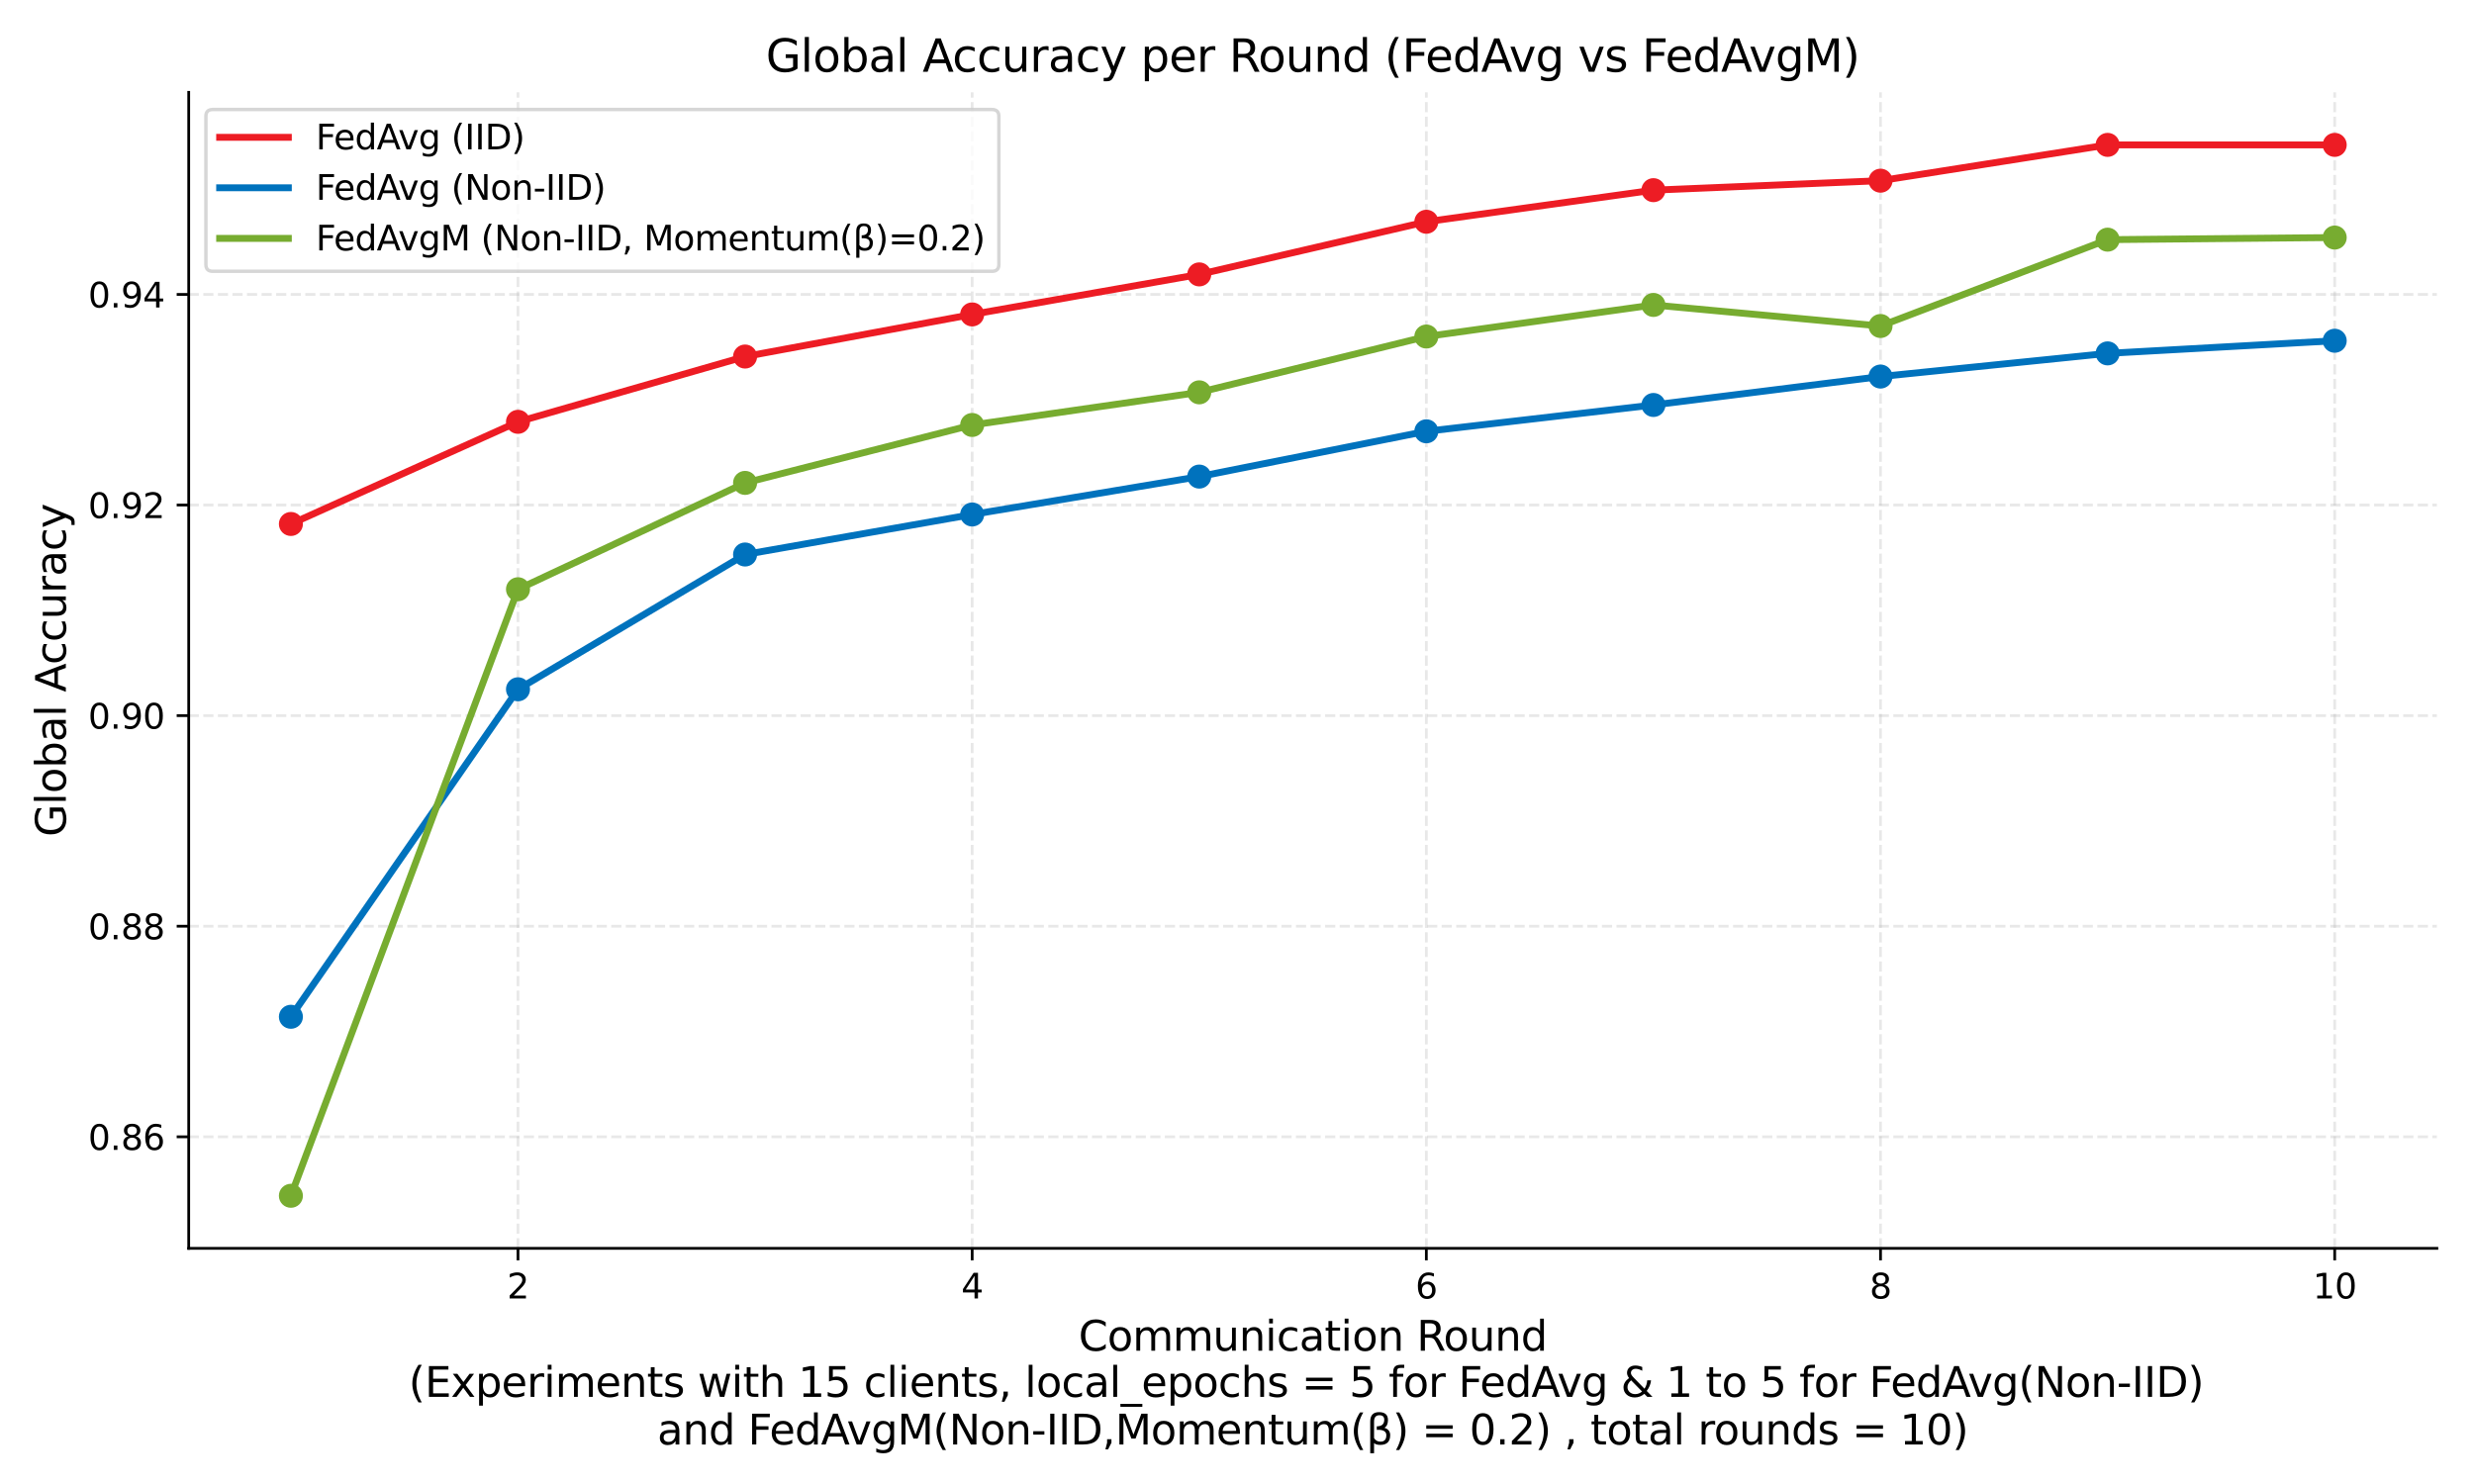 <?xml version="1.0" encoding="utf-8" standalone="no"?>
<!DOCTYPE svg PUBLIC "-//W3C//DTD SVG 1.1//EN"
  "http://www.w3.org/Graphics/SVG/1.1/DTD/svg11.dtd">
<svg xmlns:xlink="http://www.w3.org/1999/xlink" width="720pt" height="432pt" viewBox="0 0 720 432" xmlns="http://www.w3.org/2000/svg" version="1.1">
 <defs>
  <style type="text/css">*{stroke-linejoin: round; stroke-linecap: butt}</style>
 </defs>
 <g id="figure_1">
  <g id="patch_1">
   <path d="M 0 432 
L 720 432 
L 720 0 
L 0 0 
z
" style="fill: #ffffff"/>
  </g>
  <g id="axes_1">
   <g id="patch_2">
    <path d="M 54.92 363.398 
L 709.2 363.398 
L 709.2 26.88 
L 54.92 26.88 
z
" style="fill: #ffffff"/>
   </g>
   <g id="matplotlib.axis_1">
    <g id="xtick_1">
     <g id="line2d_1">
      <path d="M 150.749 363.398 
L 150.749 26.88 
" clip-path="url(#pd533178dde)" style="fill: none; stroke-dasharray: 2.96,1.28; stroke-dashoffset: 0; stroke: #b0b0b0; stroke-opacity: 0.3; stroke-width: 0.8"/>
     </g>
     <g id="line2d_2">
      <defs>
       <path id="mb03e72cf2f" d="M 0 0 
L 0 3.5 
" style="stroke: #000000; stroke-width: 0.8"/>
      </defs>
      <g>
       <use xlink:href="#mb03e72cf2f" x="150.749" y="363.398" style="stroke: #000000; stroke-width: 0.8"/>
      </g>
     </g>
     <g id="text_1">
      <!-- 2 -->
      <g transform="translate(147.568 377.996) scale(0.1 -0.1)">
       <defs>
        <path id="DejaVuSans-32" d="M 1228 531 
L 3431 531 
L 3431 0 
L 469 0 
L 469 531 
Q 828 903 1448 1529 
Q 2069 2156 2228 2338 
Q 2531 2678 2651 2914 
Q 2772 3150 2772 3378 
Q 2772 3750 2511 3984 
Q 2250 4219 1831 4219 
Q 1534 4219 1204 4116 
Q 875 4013 500 3803 
L 500 4441 
Q 881 4594 1212 4672 
Q 1544 4750 1819 4750 
Q 2544 4750 2975 4387 
Q 3406 4025 3406 3419 
Q 3406 3131 3298 2873 
Q 3191 2616 2906 2266 
Q 2828 2175 2409 1742 
Q 1991 1309 1228 531 
z
" transform="scale(0.016)"/>
       </defs>
       <use xlink:href="#DejaVuSans-32"/>
      </g>
     </g>
    </g>
    <g id="xtick_2">
     <g id="line2d_3">
      <path d="M 282.927 363.398 
L 282.927 26.88 
" clip-path="url(#pd533178dde)" style="fill: none; stroke-dasharray: 2.96,1.28; stroke-dashoffset: 0; stroke: #b0b0b0; stroke-opacity: 0.3; stroke-width: 0.8"/>
     </g>
     <g id="line2d_4">
      <g>
       <use xlink:href="#mb03e72cf2f" x="282.927" y="363.398" style="stroke: #000000; stroke-width: 0.8"/>
      </g>
     </g>
     <g id="text_2">
      <!-- 4 -->
      <g transform="translate(279.745 377.996) scale(0.1 -0.1)">
       <defs>
        <path id="DejaVuSans-34" d="M 2419 4116 
L 825 1625 
L 2419 1625 
L 2419 4116 
z
M 2253 4666 
L 3047 4666 
L 3047 1625 
L 3713 1625 
L 3713 1100 
L 3047 1100 
L 3047 0 
L 2419 0 
L 2419 1100 
L 313 1100 
L 313 1709 
L 2253 4666 
z
" transform="scale(0.016)"/>
       </defs>
       <use xlink:href="#DejaVuSans-34"/>
      </g>
     </g>
    </g>
    <g id="xtick_3">
     <g id="line2d_5">
      <path d="M 415.104 363.398 
L 415.104 26.88 
" clip-path="url(#pd533178dde)" style="fill: none; stroke-dasharray: 2.96,1.28; stroke-dashoffset: 0; stroke: #b0b0b0; stroke-opacity: 0.3; stroke-width: 0.8"/>
     </g>
     <g id="line2d_6">
      <g>
       <use xlink:href="#mb03e72cf2f" x="415.104" y="363.398" style="stroke: #000000; stroke-width: 0.8"/>
      </g>
     </g>
     <g id="text_3">
      <!-- 6 -->
      <g transform="translate(411.923 377.996) scale(0.1 -0.1)">
       <defs>
        <path id="DejaVuSans-36" d="M 2113 2584 
Q 1688 2584 1439 2293 
Q 1191 2003 1191 1497 
Q 1191 994 1439 701 
Q 1688 409 2113 409 
Q 2538 409 2786 701 
Q 3034 994 3034 1497 
Q 3034 2003 2786 2293 
Q 2538 2584 2113 2584 
z
M 3366 4563 
L 3366 3988 
Q 3128 4100 2886 4159 
Q 2644 4219 2406 4219 
Q 1781 4219 1451 3797 
Q 1122 3375 1075 2522 
Q 1259 2794 1537 2939 
Q 1816 3084 2150 3084 
Q 2853 3084 3261 2657 
Q 3669 2231 3669 1497 
Q 3669 778 3244 343 
Q 2819 -91 2113 -91 
Q 1303 -91 875 529 
Q 447 1150 447 2328 
Q 447 3434 972 4092 
Q 1497 4750 2381 4750 
Q 2619 4750 2861 4703 
Q 3103 4656 3366 4563 
z
" transform="scale(0.016)"/>
       </defs>
       <use xlink:href="#DejaVuSans-36"/>
      </g>
     </g>
    </g>
    <g id="xtick_4">
     <g id="line2d_7">
      <path d="M 547.282 363.398 
L 547.282 26.88 
" clip-path="url(#pd533178dde)" style="fill: none; stroke-dasharray: 2.96,1.28; stroke-dashoffset: 0; stroke: #b0b0b0; stroke-opacity: 0.3; stroke-width: 0.8"/>
     </g>
     <g id="line2d_8">
      <g>
       <use xlink:href="#mb03e72cf2f" x="547.282" y="363.398" style="stroke: #000000; stroke-width: 0.8"/>
      </g>
     </g>
     <g id="text_4">
      <!-- 8 -->
      <g transform="translate(544.101 377.996) scale(0.1 -0.1)">
       <defs>
        <path id="DejaVuSans-38" d="M 2034 2216 
Q 1584 2216 1326 1975 
Q 1069 1734 1069 1313 
Q 1069 891 1326 650 
Q 1584 409 2034 409 
Q 2484 409 2743 651 
Q 3003 894 3003 1313 
Q 3003 1734 2745 1975 
Q 2488 2216 2034 2216 
z
M 1403 2484 
Q 997 2584 770 2862 
Q 544 3141 544 3541 
Q 544 4100 942 4425 
Q 1341 4750 2034 4750 
Q 2731 4750 3128 4425 
Q 3525 4100 3525 3541 
Q 3525 3141 3298 2862 
Q 3072 2584 2669 2484 
Q 3125 2378 3379 2068 
Q 3634 1759 3634 1313 
Q 3634 634 3220 271 
Q 2806 -91 2034 -91 
Q 1263 -91 848 271 
Q 434 634 434 1313 
Q 434 1759 690 2068 
Q 947 2378 1403 2484 
z
M 1172 3481 
Q 1172 3119 1398 2916 
Q 1625 2713 2034 2713 
Q 2441 2713 2670 2916 
Q 2900 3119 2900 3481 
Q 2900 3844 2670 4047 
Q 2441 4250 2034 4250 
Q 1625 4250 1398 4047 
Q 1172 3844 1172 3481 
z
" transform="scale(0.016)"/>
       </defs>
       <use xlink:href="#DejaVuSans-38"/>
      </g>
     </g>
    </g>
    <g id="xtick_5">
     <g id="line2d_9">
      <path d="M 679.46 363.398 
L 679.46 26.88 
" clip-path="url(#pd533178dde)" style="fill: none; stroke-dasharray: 2.96,1.28; stroke-dashoffset: 0; stroke: #b0b0b0; stroke-opacity: 0.3; stroke-width: 0.8"/>
     </g>
     <g id="line2d_10">
      <g>
       <use xlink:href="#mb03e72cf2f" x="679.46" y="363.398" style="stroke: #000000; stroke-width: 0.8"/>
      </g>
     </g>
     <g id="text_5">
      <!-- 10 -->
      <g transform="translate(673.097 377.996) scale(0.1 -0.1)">
       <defs>
        <path id="DejaVuSans-31" d="M 794 531 
L 1825 531 
L 1825 4091 
L 703 3866 
L 703 4441 
L 1819 4666 
L 2450 4666 
L 2450 531 
L 3481 531 
L 3481 0 
L 794 0 
L 794 531 
z
" transform="scale(0.016)"/>
        <path id="DejaVuSans-30" d="M 2034 4250 
Q 1547 4250 1301 3770 
Q 1056 3291 1056 2328 
Q 1056 1369 1301 889 
Q 1547 409 2034 409 
Q 2525 409 2770 889 
Q 3016 1369 3016 2328 
Q 3016 3291 2770 3770 
Q 2525 4250 2034 4250 
z
M 2034 4750 
Q 2819 4750 3233 4129 
Q 3647 3509 3647 2328 
Q 3647 1150 3233 529 
Q 2819 -91 2034 -91 
Q 1250 -91 836 529 
Q 422 1150 422 2328 
Q 422 3509 836 4129 
Q 1250 4750 2034 4750 
z
" transform="scale(0.016)"/>
       </defs>
       <use xlink:href="#DejaVuSans-31"/>
       <use xlink:href="#DejaVuSans-30" x="63.623"/>
      </g>
     </g>
    </g>
    <g id="text_6">
     <!-- Communication Round -->
     <g transform="translate(313.878 393.194) scale(0.12 -0.12)">
      <defs>
       <path id="DejaVuSans-43" d="M 4122 4306 
L 4122 3641 
Q 3803 3938 3442 4084 
Q 3081 4231 2675 4231 
Q 1875 4231 1450 3742 
Q 1025 3253 1025 2328 
Q 1025 1406 1450 917 
Q 1875 428 2675 428 
Q 3081 428 3442 575 
Q 3803 722 4122 1019 
L 4122 359 
Q 3791 134 3420 21 
Q 3050 -91 2638 -91 
Q 1578 -91 968 557 
Q 359 1206 359 2328 
Q 359 3453 968 4101 
Q 1578 4750 2638 4750 
Q 3056 4750 3426 4639 
Q 3797 4528 4122 4306 
z
" transform="scale(0.016)"/>
       <path id="DejaVuSans-6f" d="M 1959 3097 
Q 1497 3097 1228 2736 
Q 959 2375 959 1747 
Q 959 1119 1226 758 
Q 1494 397 1959 397 
Q 2419 397 2687 759 
Q 2956 1122 2956 1747 
Q 2956 2369 2687 2733 
Q 2419 3097 1959 3097 
z
M 1959 3584 
Q 2709 3584 3137 3096 
Q 3566 2609 3566 1747 
Q 3566 888 3137 398 
Q 2709 -91 1959 -91 
Q 1206 -91 779 398 
Q 353 888 353 1747 
Q 353 2609 779 3096 
Q 1206 3584 1959 3584 
z
" transform="scale(0.016)"/>
       <path id="DejaVuSans-6d" d="M 3328 2828 
Q 3544 3216 3844 3400 
Q 4144 3584 4550 3584 
Q 5097 3584 5394 3201 
Q 5691 2819 5691 2113 
L 5691 0 
L 5113 0 
L 5113 2094 
Q 5113 2597 4934 2840 
Q 4756 3084 4391 3084 
Q 3944 3084 3684 2787 
Q 3425 2491 3425 1978 
L 3425 0 
L 2847 0 
L 2847 2094 
Q 2847 2600 2669 2842 
Q 2491 3084 2119 3084 
Q 1678 3084 1418 2786 
Q 1159 2488 1159 1978 
L 1159 0 
L 581 0 
L 581 3500 
L 1159 3500 
L 1159 2956 
Q 1356 3278 1631 3431 
Q 1906 3584 2284 3584 
Q 2666 3584 2933 3390 
Q 3200 3197 3328 2828 
z
" transform="scale(0.016)"/>
       <path id="DejaVuSans-75" d="M 544 1381 
L 544 3500 
L 1119 3500 
L 1119 1403 
Q 1119 906 1312 657 
Q 1506 409 1894 409 
Q 2359 409 2629 706 
Q 2900 1003 2900 1516 
L 2900 3500 
L 3475 3500 
L 3475 0 
L 2900 0 
L 2900 538 
Q 2691 219 2414 64 
Q 2138 -91 1772 -91 
Q 1169 -91 856 284 
Q 544 659 544 1381 
z
M 1991 3584 
L 1991 3584 
z
" transform="scale(0.016)"/>
       <path id="DejaVuSans-6e" d="M 3513 2113 
L 3513 0 
L 2938 0 
L 2938 2094 
Q 2938 2591 2744 2837 
Q 2550 3084 2163 3084 
Q 1697 3084 1428 2787 
Q 1159 2491 1159 1978 
L 1159 0 
L 581 0 
L 581 3500 
L 1159 3500 
L 1159 2956 
Q 1366 3272 1645 3428 
Q 1925 3584 2291 3584 
Q 2894 3584 3203 3211 
Q 3513 2838 3513 2113 
z
" transform="scale(0.016)"/>
       <path id="DejaVuSans-69" d="M 603 3500 
L 1178 3500 
L 1178 0 
L 603 0 
L 603 3500 
z
M 603 4863 
L 1178 4863 
L 1178 4134 
L 603 4134 
L 603 4863 
z
" transform="scale(0.016)"/>
       <path id="DejaVuSans-63" d="M 3122 3366 
L 3122 2828 
Q 2878 2963 2633 3030 
Q 2388 3097 2138 3097 
Q 1578 3097 1268 2742 
Q 959 2388 959 1747 
Q 959 1106 1268 751 
Q 1578 397 2138 397 
Q 2388 397 2633 464 
Q 2878 531 3122 666 
L 3122 134 
Q 2881 22 2623 -34 
Q 2366 -91 2075 -91 
Q 1284 -91 818 406 
Q 353 903 353 1747 
Q 353 2603 823 3093 
Q 1294 3584 2113 3584 
Q 2378 3584 2631 3529 
Q 2884 3475 3122 3366 
z
" transform="scale(0.016)"/>
       <path id="DejaVuSans-61" d="M 2194 1759 
Q 1497 1759 1228 1600 
Q 959 1441 959 1056 
Q 959 750 1161 570 
Q 1363 391 1709 391 
Q 2188 391 2477 730 
Q 2766 1069 2766 1631 
L 2766 1759 
L 2194 1759 
z
M 3341 1997 
L 3341 0 
L 2766 0 
L 2766 531 
Q 2569 213 2275 61 
Q 1981 -91 1556 -91 
Q 1019 -91 701 211 
Q 384 513 384 1019 
Q 384 1609 779 1909 
Q 1175 2209 1959 2209 
L 2766 2209 
L 2766 2266 
Q 2766 2663 2505 2880 
Q 2244 3097 1772 3097 
Q 1472 3097 1187 3025 
Q 903 2953 641 2809 
L 641 3341 
Q 956 3463 1253 3523 
Q 1550 3584 1831 3584 
Q 2591 3584 2966 3190 
Q 3341 2797 3341 1997 
z
" transform="scale(0.016)"/>
       <path id="DejaVuSans-74" d="M 1172 4494 
L 1172 3500 
L 2356 3500 
L 2356 3053 
L 1172 3053 
L 1172 1153 
Q 1172 725 1289 603 
Q 1406 481 1766 481 
L 2356 481 
L 2356 0 
L 1766 0 
Q 1100 0 847 248 
Q 594 497 594 1153 
L 594 3053 
L 172 3053 
L 172 3500 
L 594 3500 
L 594 4494 
L 1172 4494 
z
" transform="scale(0.016)"/>
       <path id="DejaVuSans-20" transform="scale(0.016)"/>
       <path id="DejaVuSans-52" d="M 2841 2188 
Q 3044 2119 3236 1894 
Q 3428 1669 3622 1275 
L 4263 0 
L 3584 0 
L 2988 1197 
Q 2756 1666 2539 1819 
Q 2322 1972 1947 1972 
L 1259 1972 
L 1259 0 
L 628 0 
L 628 4666 
L 2053 4666 
Q 2853 4666 3247 4331 
Q 3641 3997 3641 3322 
Q 3641 2881 3436 2590 
Q 3231 2300 2841 2188 
z
M 1259 4147 
L 1259 2491 
L 2053 2491 
Q 2509 2491 2742 2702 
Q 2975 2913 2975 3322 
Q 2975 3731 2742 3939 
Q 2509 4147 2053 4147 
L 1259 4147 
z
" transform="scale(0.016)"/>
       <path id="DejaVuSans-64" d="M 2906 2969 
L 2906 4863 
L 3481 4863 
L 3481 0 
L 2906 0 
L 2906 525 
Q 2725 213 2448 61 
Q 2172 -91 1784 -91 
Q 1150 -91 751 415 
Q 353 922 353 1747 
Q 353 2572 751 3078 
Q 1150 3584 1784 3584 
Q 2172 3584 2448 3432 
Q 2725 3281 2906 2969 
z
M 947 1747 
Q 947 1113 1208 752 
Q 1469 391 1925 391 
Q 2381 391 2643 752 
Q 2906 1113 2906 1747 
Q 2906 2381 2643 2742 
Q 2381 3103 1925 3103 
Q 1469 3103 1208 2742 
Q 947 2381 947 1747 
z
" transform="scale(0.016)"/>
      </defs>
      <use xlink:href="#DejaVuSans-43"/>
      <use xlink:href="#DejaVuSans-6f" x="69.824"/>
      <use xlink:href="#DejaVuSans-6d" x="131.006"/>
      <use xlink:href="#DejaVuSans-6d" x="228.418"/>
      <use xlink:href="#DejaVuSans-75" x="325.83"/>
      <use xlink:href="#DejaVuSans-6e" x="389.209"/>
      <use xlink:href="#DejaVuSans-69" x="452.588"/>
      <use xlink:href="#DejaVuSans-63" x="480.371"/>
      <use xlink:href="#DejaVuSans-61" x="535.352"/>
      <use xlink:href="#DejaVuSans-74" x="596.631"/>
      <use xlink:href="#DejaVuSans-69" x="635.84"/>
      <use xlink:href="#DejaVuSans-6f" x="663.623"/>
      <use xlink:href="#DejaVuSans-6e" x="724.805"/>
      <use xlink:href="#DejaVuSans-20" x="788.184"/>
      <use xlink:href="#DejaVuSans-52" x="819.971"/>
      <use xlink:href="#DejaVuSans-6f" x="884.953"/>
      <use xlink:href="#DejaVuSans-75" x="946.135"/>
      <use xlink:href="#DejaVuSans-6e" x="1009.514"/>
      <use xlink:href="#DejaVuSans-64" x="1072.893"/>
     </g>
     <!-- (Experiments with 15 clients, local_epochs = 5 for FedAvg &amp; 1 to 5 for FedAvg(Non-IID)  -->
     <g transform="translate(118.947 406.631) scale(0.12 -0.12)">
      <defs>
       <path id="DejaVuSans-28" d="M 1984 4856 
Q 1566 4138 1362 3434 
Q 1159 2731 1159 2009 
Q 1159 1288 1364 580 
Q 1569 -128 1984 -844 
L 1484 -844 
Q 1016 -109 783 600 
Q 550 1309 550 2009 
Q 550 2706 781 3412 
Q 1013 4119 1484 4856 
L 1984 4856 
z
" transform="scale(0.016)"/>
       <path id="DejaVuSans-45" d="M 628 4666 
L 3578 4666 
L 3578 4134 
L 1259 4134 
L 1259 2753 
L 3481 2753 
L 3481 2222 
L 1259 2222 
L 1259 531 
L 3634 531 
L 3634 0 
L 628 0 
L 628 4666 
z
" transform="scale(0.016)"/>
       <path id="DejaVuSans-78" d="M 3513 3500 
L 2247 1797 
L 3578 0 
L 2900 0 
L 1881 1375 
L 863 0 
L 184 0 
L 1544 1831 
L 300 3500 
L 978 3500 
L 1906 2253 
L 2834 3500 
L 3513 3500 
z
" transform="scale(0.016)"/>
       <path id="DejaVuSans-70" d="M 1159 525 
L 1159 -1331 
L 581 -1331 
L 581 3500 
L 1159 3500 
L 1159 2969 
Q 1341 3281 1617 3432 
Q 1894 3584 2278 3584 
Q 2916 3584 3314 3078 
Q 3713 2572 3713 1747 
Q 3713 922 3314 415 
Q 2916 -91 2278 -91 
Q 1894 -91 1617 61 
Q 1341 213 1159 525 
z
M 3116 1747 
Q 3116 2381 2855 2742 
Q 2594 3103 2138 3103 
Q 1681 3103 1420 2742 
Q 1159 2381 1159 1747 
Q 1159 1113 1420 752 
Q 1681 391 2138 391 
Q 2594 391 2855 752 
Q 3116 1113 3116 1747 
z
" transform="scale(0.016)"/>
       <path id="DejaVuSans-65" d="M 3597 1894 
L 3597 1613 
L 953 1613 
Q 991 1019 1311 708 
Q 1631 397 2203 397 
Q 2534 397 2845 478 
Q 3156 559 3463 722 
L 3463 178 
Q 3153 47 2828 -22 
Q 2503 -91 2169 -91 
Q 1331 -91 842 396 
Q 353 884 353 1716 
Q 353 2575 817 3079 
Q 1281 3584 2069 3584 
Q 2775 3584 3186 3129 
Q 3597 2675 3597 1894 
z
M 3022 2063 
Q 3016 2534 2758 2815 
Q 2500 3097 2075 3097 
Q 1594 3097 1305 2825 
Q 1016 2553 972 2059 
L 3022 2063 
z
" transform="scale(0.016)"/>
       <path id="DejaVuSans-72" d="M 2631 2963 
Q 2534 3019 2420 3045 
Q 2306 3072 2169 3072 
Q 1681 3072 1420 2755 
Q 1159 2438 1159 1844 
L 1159 0 
L 581 0 
L 581 3500 
L 1159 3500 
L 1159 2956 
Q 1341 3275 1631 3429 
Q 1922 3584 2338 3584 
Q 2397 3584 2469 3576 
Q 2541 3569 2628 3553 
L 2631 2963 
z
" transform="scale(0.016)"/>
       <path id="DejaVuSans-73" d="M 2834 3397 
L 2834 2853 
Q 2591 2978 2328 3040 
Q 2066 3103 1784 3103 
Q 1356 3103 1142 2972 
Q 928 2841 928 2578 
Q 928 2378 1081 2264 
Q 1234 2150 1697 2047 
L 1894 2003 
Q 2506 1872 2764 1633 
Q 3022 1394 3022 966 
Q 3022 478 2636 193 
Q 2250 -91 1575 -91 
Q 1294 -91 989 -36 
Q 684 19 347 128 
L 347 722 
Q 666 556 975 473 
Q 1284 391 1588 391 
Q 1994 391 2212 530 
Q 2431 669 2431 922 
Q 2431 1156 2273 1281 
Q 2116 1406 1581 1522 
L 1381 1569 
Q 847 1681 609 1914 
Q 372 2147 372 2553 
Q 372 3047 722 3315 
Q 1072 3584 1716 3584 
Q 2034 3584 2315 3537 
Q 2597 3491 2834 3397 
z
" transform="scale(0.016)"/>
       <path id="DejaVuSans-77" d="M 269 3500 
L 844 3500 
L 1563 769 
L 2278 3500 
L 2956 3500 
L 3675 769 
L 4391 3500 
L 4966 3500 
L 4050 0 
L 3372 0 
L 2619 2869 
L 1863 0 
L 1184 0 
L 269 3500 
z
" transform="scale(0.016)"/>
       <path id="DejaVuSans-68" d="M 3513 2113 
L 3513 0 
L 2938 0 
L 2938 2094 
Q 2938 2591 2744 2837 
Q 2550 3084 2163 3084 
Q 1697 3084 1428 2787 
Q 1159 2491 1159 1978 
L 1159 0 
L 581 0 
L 581 4863 
L 1159 4863 
L 1159 2956 
Q 1366 3272 1645 3428 
Q 1925 3584 2291 3584 
Q 2894 3584 3203 3211 
Q 3513 2838 3513 2113 
z
" transform="scale(0.016)"/>
       <path id="DejaVuSans-35" d="M 691 4666 
L 3169 4666 
L 3169 4134 
L 1269 4134 
L 1269 2991 
Q 1406 3038 1543 3061 
Q 1681 3084 1819 3084 
Q 2600 3084 3056 2656 
Q 3513 2228 3513 1497 
Q 3513 744 3044 326 
Q 2575 -91 1722 -91 
Q 1428 -91 1123 -41 
Q 819 9 494 109 
L 494 744 
Q 775 591 1075 516 
Q 1375 441 1709 441 
Q 2250 441 2565 725 
Q 2881 1009 2881 1497 
Q 2881 1984 2565 2268 
Q 2250 2553 1709 2553 
Q 1456 2553 1204 2497 
Q 953 2441 691 2322 
L 691 4666 
z
" transform="scale(0.016)"/>
       <path id="DejaVuSans-6c" d="M 603 4863 
L 1178 4863 
L 1178 0 
L 603 0 
L 603 4863 
z
" transform="scale(0.016)"/>
       <path id="DejaVuSans-2c" d="M 750 794 
L 1409 794 
L 1409 256 
L 897 -744 
L 494 -744 
L 750 256 
L 750 794 
z
" transform="scale(0.016)"/>
       <path id="DejaVuSans-5f" d="M 3263 -1063 
L 3263 -1509 
L -63 -1509 
L -63 -1063 
L 3263 -1063 
z
" transform="scale(0.016)"/>
       <path id="DejaVuSans-3d" d="M 678 2906 
L 4684 2906 
L 4684 2381 
L 678 2381 
L 678 2906 
z
M 678 1631 
L 4684 1631 
L 4684 1100 
L 678 1100 
L 678 1631 
z
" transform="scale(0.016)"/>
       <path id="DejaVuSans-66" d="M 2375 4863 
L 2375 4384 
L 1825 4384 
Q 1516 4384 1395 4259 
Q 1275 4134 1275 3809 
L 1275 3500 
L 2222 3500 
L 2222 3053 
L 1275 3053 
L 1275 0 
L 697 0 
L 697 3053 
L 147 3053 
L 147 3500 
L 697 3500 
L 697 3744 
Q 697 4328 969 4595 
Q 1241 4863 1831 4863 
L 2375 4863 
z
" transform="scale(0.016)"/>
       <path id="DejaVuSans-46" d="M 628 4666 
L 3309 4666 
L 3309 4134 
L 1259 4134 
L 1259 2759 
L 3109 2759 
L 3109 2228 
L 1259 2228 
L 1259 0 
L 628 0 
L 628 4666 
z
" transform="scale(0.016)"/>
       <path id="DejaVuSans-41" d="M 2188 4044 
L 1331 1722 
L 3047 1722 
L 2188 4044 
z
M 1831 4666 
L 2547 4666 
L 4325 0 
L 3669 0 
L 3244 1197 
L 1141 1197 
L 716 0 
L 50 0 
L 1831 4666 
z
" transform="scale(0.016)"/>
       <path id="DejaVuSans-76" d="M 191 3500 
L 800 3500 
L 1894 563 
L 2988 3500 
L 3597 3500 
L 2284 0 
L 1503 0 
L 191 3500 
z
" transform="scale(0.016)"/>
       <path id="DejaVuSans-67" d="M 2906 1791 
Q 2906 2416 2648 2759 
Q 2391 3103 1925 3103 
Q 1463 3103 1205 2759 
Q 947 2416 947 1791 
Q 947 1169 1205 825 
Q 1463 481 1925 481 
Q 2391 481 2648 825 
Q 2906 1169 2906 1791 
z
M 3481 434 
Q 3481 -459 3084 -895 
Q 2688 -1331 1869 -1331 
Q 1566 -1331 1297 -1286 
Q 1028 -1241 775 -1147 
L 775 -588 
Q 1028 -725 1275 -790 
Q 1522 -856 1778 -856 
Q 2344 -856 2625 -561 
Q 2906 -266 2906 331 
L 2906 616 
Q 2728 306 2450 153 
Q 2172 0 1784 0 
Q 1141 0 747 490 
Q 353 981 353 1791 
Q 353 2603 747 3093 
Q 1141 3584 1784 3584 
Q 2172 3584 2450 3431 
Q 2728 3278 2906 2969 
L 2906 3500 
L 3481 3500 
L 3481 434 
z
" transform="scale(0.016)"/>
       <path id="DejaVuSans-26" d="M 1556 2509 
Q 1272 2256 1139 2004 
Q 1006 1753 1006 1478 
Q 1006 1022 1337 719 
Q 1669 416 2169 416 
Q 2466 416 2725 514 
Q 2984 613 3213 813 
L 1556 2509 
z
M 1997 2859 
L 3584 1234 
Q 3769 1513 3872 1830 
Q 3975 2147 3994 2503 
L 4575 2503 
Q 4538 2091 4375 1687 
Q 4213 1284 3922 891 
L 4794 0 
L 4006 0 
L 3559 459 
Q 3234 181 2878 45 
Q 2522 -91 2113 -91 
Q 1359 -91 881 339 
Q 403 769 403 1441 
Q 403 1841 612 2192 
Q 822 2544 1241 2853 
Q 1091 3050 1012 3245 
Q 934 3441 934 3628 
Q 934 4134 1281 4442 
Q 1628 4750 2203 4750 
Q 2463 4750 2720 4694 
Q 2978 4638 3244 4525 
L 3244 3956 
Q 2972 4103 2725 4179 
Q 2478 4256 2266 4256 
Q 1938 4256 1733 4082 
Q 1528 3909 1528 3634 
Q 1528 3475 1620 3314 
Q 1713 3153 1997 2859 
z
" transform="scale(0.016)"/>
       <path id="DejaVuSans-4e" d="M 628 4666 
L 1478 4666 
L 3547 763 
L 3547 4666 
L 4159 4666 
L 4159 0 
L 3309 0 
L 1241 3903 
L 1241 0 
L 628 0 
L 628 4666 
z
" transform="scale(0.016)"/>
       <path id="DejaVuSans-2d" d="M 313 2009 
L 1997 2009 
L 1997 1497 
L 313 1497 
L 313 2009 
z
" transform="scale(0.016)"/>
       <path id="DejaVuSans-49" d="M 628 4666 
L 1259 4666 
L 1259 0 
L 628 0 
L 628 4666 
z
" transform="scale(0.016)"/>
       <path id="DejaVuSans-44" d="M 1259 4147 
L 1259 519 
L 2022 519 
Q 2988 519 3436 956 
Q 3884 1394 3884 2338 
Q 3884 3275 3436 3711 
Q 2988 4147 2022 4147 
L 1259 4147 
z
M 628 4666 
L 1925 4666 
Q 3281 4666 3915 4102 
Q 4550 3538 4550 2338 
Q 4550 1131 3912 565 
Q 3275 0 1925 0 
L 628 0 
L 628 4666 
z
" transform="scale(0.016)"/>
       <path id="DejaVuSans-29" d="M 513 4856 
L 1013 4856 
Q 1481 4119 1714 3412 
Q 1947 2706 1947 2009 
Q 1947 1309 1714 600 
Q 1481 -109 1013 -844 
L 513 -844 
Q 928 -128 1133 580 
Q 1338 1288 1338 2009 
Q 1338 2731 1133 3434 
Q 928 4138 513 4856 
z
" transform="scale(0.016)"/>
      </defs>
      <use xlink:href="#DejaVuSans-28"/>
      <use xlink:href="#DejaVuSans-45" x="39.014"/>
      <use xlink:href="#DejaVuSans-78" x="102.197"/>
      <use xlink:href="#DejaVuSans-70" x="161.377"/>
      <use xlink:href="#DejaVuSans-65" x="224.854"/>
      <use xlink:href="#DejaVuSans-72" x="286.377"/>
      <use xlink:href="#DejaVuSans-69" x="327.49"/>
      <use xlink:href="#DejaVuSans-6d" x="355.273"/>
      <use xlink:href="#DejaVuSans-65" x="452.686"/>
      <use xlink:href="#DejaVuSans-6e" x="514.209"/>
      <use xlink:href="#DejaVuSans-74" x="577.588"/>
      <use xlink:href="#DejaVuSans-73" x="616.797"/>
      <use xlink:href="#DejaVuSans-20" x="668.896"/>
      <use xlink:href="#DejaVuSans-77" x="700.684"/>
      <use xlink:href="#DejaVuSans-69" x="782.471"/>
      <use xlink:href="#DejaVuSans-74" x="810.254"/>
      <use xlink:href="#DejaVuSans-68" x="849.463"/>
      <use xlink:href="#DejaVuSans-20" x="912.842"/>
      <use xlink:href="#DejaVuSans-31" x="944.629"/>
      <use xlink:href="#DejaVuSans-35" x="1008.252"/>
      <use xlink:href="#DejaVuSans-20" x="1071.875"/>
      <use xlink:href="#DejaVuSans-63" x="1103.662"/>
      <use xlink:href="#DejaVuSans-6c" x="1158.643"/>
      <use xlink:href="#DejaVuSans-69" x="1186.426"/>
      <use xlink:href="#DejaVuSans-65" x="1214.209"/>
      <use xlink:href="#DejaVuSans-6e" x="1275.732"/>
      <use xlink:href="#DejaVuSans-74" x="1339.111"/>
      <use xlink:href="#DejaVuSans-73" x="1378.32"/>
      <use xlink:href="#DejaVuSans-2c" x="1430.42"/>
      <use xlink:href="#DejaVuSans-20" x="1462.207"/>
      <use xlink:href="#DejaVuSans-6c" x="1493.994"/>
      <use xlink:href="#DejaVuSans-6f" x="1521.777"/>
      <use xlink:href="#DejaVuSans-63" x="1582.959"/>
      <use xlink:href="#DejaVuSans-61" x="1637.939"/>
      <use xlink:href="#DejaVuSans-6c" x="1699.219"/>
      <use xlink:href="#DejaVuSans-5f" x="1727.002"/>
      <use xlink:href="#DejaVuSans-65" x="1777.002"/>
      <use xlink:href="#DejaVuSans-70" x="1838.525"/>
      <use xlink:href="#DejaVuSans-6f" x="1902.002"/>
      <use xlink:href="#DejaVuSans-63" x="1963.184"/>
      <use xlink:href="#DejaVuSans-68" x="2018.164"/>
      <use xlink:href="#DejaVuSans-73" x="2081.543"/>
      <use xlink:href="#DejaVuSans-20" x="2133.643"/>
      <use xlink:href="#DejaVuSans-3d" x="2165.43"/>
      <use xlink:href="#DejaVuSans-20" x="2249.219"/>
      <use xlink:href="#DejaVuSans-35" x="2281.006"/>
      <use xlink:href="#DejaVuSans-20" x="2344.629"/>
      <use xlink:href="#DejaVuSans-66" x="2376.416"/>
      <use xlink:href="#DejaVuSans-6f" x="2411.621"/>
      <use xlink:href="#DejaVuSans-72" x="2472.803"/>
      <use xlink:href="#DejaVuSans-20" x="2513.916"/>
      <use xlink:href="#DejaVuSans-46" x="2545.703"/>
      <use xlink:href="#DejaVuSans-65" x="2597.723"/>
      <use xlink:href="#DejaVuSans-64" x="2659.246"/>
      <use xlink:href="#DejaVuSans-41" x="2722.723"/>
      <use xlink:href="#DejaVuSans-76" x="2785.256"/>
      <use xlink:href="#DejaVuSans-67" x="2844.436"/>
      <use xlink:href="#DejaVuSans-20" x="2907.912"/>
      <use xlink:href="#DejaVuSans-26" x="2939.699"/>
      <use xlink:href="#DejaVuSans-20" x="3017.678"/>
      <use xlink:href="#DejaVuSans-31" x="3049.465"/>
      <use xlink:href="#DejaVuSans-20" x="3113.088"/>
      <use xlink:href="#DejaVuSans-74" x="3144.875"/>
      <use xlink:href="#DejaVuSans-6f" x="3184.084"/>
      <use xlink:href="#DejaVuSans-20" x="3245.266"/>
      <use xlink:href="#DejaVuSans-35" x="3277.053"/>
      <use xlink:href="#DejaVuSans-20" x="3340.676"/>
      <use xlink:href="#DejaVuSans-66" x="3372.463"/>
      <use xlink:href="#DejaVuSans-6f" x="3407.668"/>
      <use xlink:href="#DejaVuSans-72" x="3468.85"/>
      <use xlink:href="#DejaVuSans-20" x="3509.963"/>
      <use xlink:href="#DejaVuSans-46" x="3541.75"/>
      <use xlink:href="#DejaVuSans-65" x="3593.77"/>
      <use xlink:href="#DejaVuSans-64" x="3655.293"/>
      <use xlink:href="#DejaVuSans-41" x="3718.77"/>
      <use xlink:href="#DejaVuSans-76" x="3781.303"/>
      <use xlink:href="#DejaVuSans-67" x="3840.482"/>
      <use xlink:href="#DejaVuSans-28" x="3903.959"/>
      <use xlink:href="#DejaVuSans-4e" x="3942.973"/>
      <use xlink:href="#DejaVuSans-6f" x="4017.777"/>
      <use xlink:href="#DejaVuSans-6e" x="4078.959"/>
      <use xlink:href="#DejaVuSans-2d" x="4142.338"/>
      <use xlink:href="#DejaVuSans-49" x="4178.422"/>
      <use xlink:href="#DejaVuSans-49" x="4207.914"/>
      <use xlink:href="#DejaVuSans-44" x="4237.406"/>
      <use xlink:href="#DejaVuSans-29" x="4314.408"/>
      <use xlink:href="#DejaVuSans-20" x="4353.422"/>
     </g>
     <!-- and FedAvgM(Non-IID,Momentum(β) = 0.2) , total rounds = 10) -->
     <g transform="translate(191.291 420.493) scale(0.12 -0.12)">
      <defs>
       <path id="DejaVuSans-4d" d="M 628 4666 
L 1569 4666 
L 2759 1491 
L 3956 4666 
L 4897 4666 
L 4897 0 
L 4281 0 
L 4281 4097 
L 3078 897 
L 2444 897 
L 1241 4097 
L 1241 0 
L 628 0 
L 628 4666 
z
" transform="scale(0.016)"/>
       <path id="DejaVuSans-3b2" d="M 1178 216 
L 1178 -1331 
L 600 -1331 
L 600 3478 
Q 600 4903 1931 4903 
Q 3288 4903 3288 3700 
Q 3288 2844 2750 2531 
Q 3625 2250 3625 1416 
Q 3625 -66 2119 -66 
Q 1456 -66 1178 216 
z
M 1178 966 
Q 1525 425 2141 425 
Q 3041 425 3041 1406 
Q 3041 2288 1591 2219 
L 1591 2750 
Q 2725 2750 2725 3750 
Q 2725 4434 1994 4434 
Q 1178 4434 1178 3459 
L 1178 966 
z
" transform="scale(0.016)"/>
       <path id="DejaVuSans-2e" d="M 684 794 
L 1344 794 
L 1344 0 
L 684 0 
L 684 794 
z
" transform="scale(0.016)"/>
      </defs>
      <use xlink:href="#DejaVuSans-61"/>
      <use xlink:href="#DejaVuSans-6e" x="61.279"/>
      <use xlink:href="#DejaVuSans-64" x="124.658"/>
      <use xlink:href="#DejaVuSans-20" x="188.135"/>
      <use xlink:href="#DejaVuSans-46" x="219.922"/>
      <use xlink:href="#DejaVuSans-65" x="271.941"/>
      <use xlink:href="#DejaVuSans-64" x="333.465"/>
      <use xlink:href="#DejaVuSans-41" x="396.941"/>
      <use xlink:href="#DejaVuSans-76" x="459.475"/>
      <use xlink:href="#DejaVuSans-67" x="518.654"/>
      <use xlink:href="#DejaVuSans-4d" x="582.131"/>
      <use xlink:href="#DejaVuSans-28" x="668.41"/>
      <use xlink:href="#DejaVuSans-4e" x="707.424"/>
      <use xlink:href="#DejaVuSans-6f" x="782.229"/>
      <use xlink:href="#DejaVuSans-6e" x="843.41"/>
      <use xlink:href="#DejaVuSans-2d" x="906.789"/>
      <use xlink:href="#DejaVuSans-49" x="942.873"/>
      <use xlink:href="#DejaVuSans-49" x="972.365"/>
      <use xlink:href="#DejaVuSans-44" x="1001.857"/>
      <use xlink:href="#DejaVuSans-2c" x="1078.859"/>
      <use xlink:href="#DejaVuSans-4d" x="1110.646"/>
      <use xlink:href="#DejaVuSans-6f" x="1196.926"/>
      <use xlink:href="#DejaVuSans-6d" x="1258.107"/>
      <use xlink:href="#DejaVuSans-65" x="1355.52"/>
      <use xlink:href="#DejaVuSans-6e" x="1417.043"/>
      <use xlink:href="#DejaVuSans-74" x="1480.422"/>
      <use xlink:href="#DejaVuSans-75" x="1519.631"/>
      <use xlink:href="#DejaVuSans-6d" x="1583.01"/>
      <use xlink:href="#DejaVuSans-28" x="1680.422"/>
      <use xlink:href="#DejaVuSans-3b2" x="1719.436"/>
      <use xlink:href="#DejaVuSans-29" x="1783.254"/>
      <use xlink:href="#DejaVuSans-20" x="1822.268"/>
      <use xlink:href="#DejaVuSans-3d" x="1854.055"/>
      <use xlink:href="#DejaVuSans-20" x="1937.844"/>
      <use xlink:href="#DejaVuSans-30" x="1969.631"/>
      <use xlink:href="#DejaVuSans-2e" x="2033.254"/>
      <use xlink:href="#DejaVuSans-32" x="2065.041"/>
      <use xlink:href="#DejaVuSans-29" x="2128.664"/>
      <use xlink:href="#DejaVuSans-20" x="2167.678"/>
      <use xlink:href="#DejaVuSans-2c" x="2199.465"/>
      <use xlink:href="#DejaVuSans-20" x="2231.252"/>
      <use xlink:href="#DejaVuSans-74" x="2263.039"/>
      <use xlink:href="#DejaVuSans-6f" x="2302.248"/>
      <use xlink:href="#DejaVuSans-74" x="2363.43"/>
      <use xlink:href="#DejaVuSans-61" x="2402.639"/>
      <use xlink:href="#DejaVuSans-6c" x="2463.918"/>
      <use xlink:href="#DejaVuSans-20" x="2491.701"/>
      <use xlink:href="#DejaVuSans-72" x="2523.488"/>
      <use xlink:href="#DejaVuSans-6f" x="2562.352"/>
      <use xlink:href="#DejaVuSans-75" x="2623.533"/>
      <use xlink:href="#DejaVuSans-6e" x="2686.912"/>
      <use xlink:href="#DejaVuSans-64" x="2750.291"/>
      <use xlink:href="#DejaVuSans-73" x="2813.768"/>
      <use xlink:href="#DejaVuSans-20" x="2865.867"/>
      <use xlink:href="#DejaVuSans-3d" x="2897.654"/>
      <use xlink:href="#DejaVuSans-20" x="2981.443"/>
      <use xlink:href="#DejaVuSans-31" x="3013.23"/>
      <use xlink:href="#DejaVuSans-30" x="3076.854"/>
      <use xlink:href="#DejaVuSans-29" x="3140.477"/>
     </g>
    </g>
   </g>
   <g id="matplotlib.axis_2">
    <g id="ytick_1">
     <g id="line2d_11">
      <path d="M 54.92 330.935 
L 709.2 330.935 
" clip-path="url(#pd533178dde)" style="fill: none; stroke-dasharray: 2.96,1.28; stroke-dashoffset: 0; stroke: #b0b0b0; stroke-opacity: 0.3; stroke-width: 0.8"/>
     </g>
     <g id="line2d_12">
      <defs>
       <path id="m3bb73b287b" d="M 0 0 
L -3.5 0 
" style="stroke: #000000; stroke-width: 0.8"/>
      </defs>
      <g>
       <use xlink:href="#m3bb73b287b" x="54.92" y="330.935" style="stroke: #000000; stroke-width: 0.8"/>
      </g>
     </g>
     <g id="text_7">
      <!-- 0.86 -->
      <g transform="translate(25.654 334.735) scale(0.1 -0.1)">
       <use xlink:href="#DejaVuSans-30"/>
       <use xlink:href="#DejaVuSans-2e" x="63.623"/>
       <use xlink:href="#DejaVuSans-38" x="95.41"/>
       <use xlink:href="#DejaVuSans-36" x="159.033"/>
      </g>
     </g>
    </g>
    <g id="ytick_2">
     <g id="line2d_13">
      <path d="M 54.92 269.628 
L 709.2 269.628 
" clip-path="url(#pd533178dde)" style="fill: none; stroke-dasharray: 2.96,1.28; stroke-dashoffset: 0; stroke: #b0b0b0; stroke-opacity: 0.3; stroke-width: 0.8"/>
     </g>
     <g id="line2d_14">
      <g>
       <use xlink:href="#m3bb73b287b" x="54.92" y="269.628" style="stroke: #000000; stroke-width: 0.8"/>
      </g>
     </g>
     <g id="text_8">
      <!-- 0.88 -->
      <g transform="translate(25.654 273.427) scale(0.1 -0.1)">
       <use xlink:href="#DejaVuSans-30"/>
       <use xlink:href="#DejaVuSans-2e" x="63.623"/>
       <use xlink:href="#DejaVuSans-38" x="95.41"/>
       <use xlink:href="#DejaVuSans-38" x="159.033"/>
      </g>
     </g>
    </g>
    <g id="ytick_3">
     <g id="line2d_15">
      <path d="M 54.92 208.32 
L 709.2 208.32 
" clip-path="url(#pd533178dde)" style="fill: none; stroke-dasharray: 2.96,1.28; stroke-dashoffset: 0; stroke: #b0b0b0; stroke-opacity: 0.3; stroke-width: 0.8"/>
     </g>
     <g id="line2d_16">
      <g>
       <use xlink:href="#m3bb73b287b" x="54.92" y="208.32" style="stroke: #000000; stroke-width: 0.8"/>
      </g>
     </g>
     <g id="text_9">
      <!-- 0.90 -->
      <g transform="translate(25.654 212.119) scale(0.1 -0.1)">
       <defs>
        <path id="DejaVuSans-39" d="M 703 97 
L 703 672 
Q 941 559 1184 500 
Q 1428 441 1663 441 
Q 2288 441 2617 861 
Q 2947 1281 2994 2138 
Q 2813 1869 2534 1725 
Q 2256 1581 1919 1581 
Q 1219 1581 811 2004 
Q 403 2428 403 3163 
Q 403 3881 828 4315 
Q 1253 4750 1959 4750 
Q 2769 4750 3195 4129 
Q 3622 3509 3622 2328 
Q 3622 1225 3098 567 
Q 2575 -91 1691 -91 
Q 1453 -91 1209 -44 
Q 966 3 703 97 
z
M 1959 2075 
Q 2384 2075 2632 2365 
Q 2881 2656 2881 3163 
Q 2881 3666 2632 3958 
Q 2384 4250 1959 4250 
Q 1534 4250 1286 3958 
Q 1038 3666 1038 3163 
Q 1038 2656 1286 2365 
Q 1534 2075 1959 2075 
z
" transform="scale(0.016)"/>
       </defs>
       <use xlink:href="#DejaVuSans-30"/>
       <use xlink:href="#DejaVuSans-2e" x="63.623"/>
       <use xlink:href="#DejaVuSans-39" x="95.41"/>
       <use xlink:href="#DejaVuSans-30" x="159.033"/>
      </g>
     </g>
    </g>
    <g id="ytick_4">
     <g id="line2d_17">
      <path d="M 54.92 147.012 
L 709.2 147.012 
" clip-path="url(#pd533178dde)" style="fill: none; stroke-dasharray: 2.96,1.28; stroke-dashoffset: 0; stroke: #b0b0b0; stroke-opacity: 0.3; stroke-width: 0.8"/>
     </g>
     <g id="line2d_18">
      <g>
       <use xlink:href="#m3bb73b287b" x="54.92" y="147.012" style="stroke: #000000; stroke-width: 0.8"/>
      </g>
     </g>
     <g id="text_10">
      <!-- 0.92 -->
      <g transform="translate(25.654 150.812) scale(0.1 -0.1)">
       <use xlink:href="#DejaVuSans-30"/>
       <use xlink:href="#DejaVuSans-2e" x="63.623"/>
       <use xlink:href="#DejaVuSans-39" x="95.41"/>
       <use xlink:href="#DejaVuSans-32" x="159.033"/>
      </g>
     </g>
    </g>
    <g id="ytick_5">
     <g id="line2d_19">
      <path d="M 54.92 85.705 
L 709.2 85.705 
" clip-path="url(#pd533178dde)" style="fill: none; stroke-dasharray: 2.96,1.28; stroke-dashoffset: 0; stroke: #b0b0b0; stroke-opacity: 0.3; stroke-width: 0.8"/>
     </g>
     <g id="line2d_20">
      <g>
       <use xlink:href="#m3bb73b287b" x="54.92" y="85.705" style="stroke: #000000; stroke-width: 0.8"/>
      </g>
     </g>
     <g id="text_11">
      <!-- 0.94 -->
      <g transform="translate(25.654 89.504) scale(0.1 -0.1)">
       <use xlink:href="#DejaVuSans-30"/>
       <use xlink:href="#DejaVuSans-2e" x="63.623"/>
       <use xlink:href="#DejaVuSans-39" x="95.41"/>
       <use xlink:href="#DejaVuSans-34" x="159.033"/>
      </g>
     </g>
    </g>
    <g id="text_12">
     <!-- Global Accuracy -->
     <g transform="translate(19.159 243.579) rotate(-90) scale(0.12 -0.12)">
      <defs>
       <path id="DejaVuSans-47" d="M 3809 666 
L 3809 1919 
L 2778 1919 
L 2778 2438 
L 4434 2438 
L 4434 434 
Q 4069 175 3628 42 
Q 3188 -91 2688 -91 
Q 1594 -91 976 548 
Q 359 1188 359 2328 
Q 359 3472 976 4111 
Q 1594 4750 2688 4750 
Q 3144 4750 3555 4637 
Q 3966 4525 4313 4306 
L 4313 3634 
Q 3963 3931 3569 4081 
Q 3175 4231 2741 4231 
Q 1884 4231 1454 3753 
Q 1025 3275 1025 2328 
Q 1025 1384 1454 906 
Q 1884 428 2741 428 
Q 3075 428 3337 486 
Q 3600 544 3809 666 
z
" transform="scale(0.016)"/>
       <path id="DejaVuSans-62" d="M 3116 1747 
Q 3116 2381 2855 2742 
Q 2594 3103 2138 3103 
Q 1681 3103 1420 2742 
Q 1159 2381 1159 1747 
Q 1159 1113 1420 752 
Q 1681 391 2138 391 
Q 2594 391 2855 752 
Q 3116 1113 3116 1747 
z
M 1159 2969 
Q 1341 3281 1617 3432 
Q 1894 3584 2278 3584 
Q 2916 3584 3314 3078 
Q 3713 2572 3713 1747 
Q 3713 922 3314 415 
Q 2916 -91 2278 -91 
Q 1894 -91 1617 61 
Q 1341 213 1159 525 
L 1159 0 
L 581 0 
L 581 4863 
L 1159 4863 
L 1159 2969 
z
" transform="scale(0.016)"/>
       <path id="DejaVuSans-79" d="M 2059 -325 
Q 1816 -950 1584 -1140 
Q 1353 -1331 966 -1331 
L 506 -1331 
L 506 -850 
L 844 -850 
Q 1081 -850 1212 -737 
Q 1344 -625 1503 -206 
L 1606 56 
L 191 3500 
L 800 3500 
L 1894 763 
L 2988 3500 
L 3597 3500 
L 2059 -325 
z
" transform="scale(0.016)"/>
      </defs>
      <use xlink:href="#DejaVuSans-47"/>
      <use xlink:href="#DejaVuSans-6c" x="77.49"/>
      <use xlink:href="#DejaVuSans-6f" x="105.273"/>
      <use xlink:href="#DejaVuSans-62" x="166.455"/>
      <use xlink:href="#DejaVuSans-61" x="229.932"/>
      <use xlink:href="#DejaVuSans-6c" x="291.211"/>
      <use xlink:href="#DejaVuSans-20" x="318.994"/>
      <use xlink:href="#DejaVuSans-41" x="350.781"/>
      <use xlink:href="#DejaVuSans-63" x="417.439"/>
      <use xlink:href="#DejaVuSans-63" x="472.42"/>
      <use xlink:href="#DejaVuSans-75" x="527.4"/>
      <use xlink:href="#DejaVuSans-72" x="590.779"/>
      <use xlink:href="#DejaVuSans-61" x="631.893"/>
      <use xlink:href="#DejaVuSans-63" x="693.172"/>
      <use xlink:href="#DejaVuSans-79" x="748.152"/>
     </g>
    </g>
   </g>
   <g id="line2d_21">
    <path d="M 84.66 152.53 
L 90.668 149.827 
L 96.676 147.124 
L 102.684 144.421 
L 108.692 141.718 
L 114.7 139.014 
L 120.708 136.311 
L 126.717 133.608 
L 132.725 130.905 
L 138.733 128.202 
L 144.741 125.499 
L 150.749 122.796 
L 156.757 121.068 
L 162.765 119.34 
L 168.773 117.613 
L 174.781 115.885 
L 180.789 114.157 
L 186.797 112.429 
L 192.805 110.702 
L 198.814 108.974 
L 204.822 107.246 
L 210.83 105.518 
L 216.838 103.79 
L 222.846 102.676 
L 228.854 101.561 
L 234.862 100.446 
L 240.87 99.332 
L 246.878 98.217 
L 252.886 97.102 
L 258.894 95.988 
L 264.902 94.873 
L 270.911 93.758 
L 276.919 92.644 
L 282.927 91.529 
L 288.935 90.47 
L 294.943 89.411 
L 300.951 88.352 
L 306.959 87.293 
L 312.967 86.234 
L 318.975 85.175 
L 324.983 84.116 
L 330.991 83.057 
L 336.999 81.998 
L 343.007 80.939 
L 349.016 79.88 
L 355.024 78.487 
L 361.032 77.094 
L 367.04 75.7 
L 373.048 74.307 
L 379.056 72.914 
L 385.064 71.52 
L 391.072 70.127 
L 397.08 68.734 
L 403.088 67.34 
L 409.096 65.947 
L 415.104 64.554 
L 421.113 63.718 
L 427.121 62.882 
L 433.129 62.046 
L 439.137 61.21 
L 445.145 60.373 
L 451.153 59.537 
L 457.161 58.701 
L 463.169 57.865 
L 469.177 57.029 
L 475.185 56.193 
L 481.193 55.357 
L 487.201 55.107 
L 493.209 54.856 
L 499.218 54.605 
L 505.226 54.354 
L 511.234 54.103 
L 517.242 53.853 
L 523.25 53.602 
L 529.258 53.351 
L 535.266 53.1 
L 541.274 52.849 
L 547.282 52.599 
L 553.29 51.651 
L 559.298 50.704 
L 565.306 49.756 
L 571.315 48.809 
L 577.323 47.861 
L 583.331 46.914 
L 589.339 45.966 
L 595.347 45.019 
L 601.355 44.071 
L 607.363 43.124 
L 613.371 42.176 
L 619.379 42.176 
L 625.387 42.176 
L 631.395 42.176 
L 637.403 42.176 
L 643.412 42.176 
L 649.42 42.176 
L 655.428 42.176 
L 661.436 42.176 
L 667.444 42.176 
L 673.452 42.176 
L 679.46 42.176 
" clip-path="url(#pd533178dde)" style="fill: none; stroke: #ed1c24; stroke-width: 2; stroke-linecap: square"/>
   </g>
   <g id="line2d_22">
    <defs>
     <path id="m520ef05595" d="M 0 3 
C 0.796 3 1.559 2.684 2.121 2.121 
C 2.684 1.559 3 0.796 3 0 
C 3 -0.796 2.684 -1.559 2.121 -2.121 
C 1.559 -2.684 0.796 -3 0 -3 
C -0.796 -3 -1.559 -2.684 -2.121 -2.121 
C -2.684 -1.559 -3 -0.796 -3 0 
C -3 0.796 -2.684 1.559 -2.121 2.121 
C -1.559 2.684 -0.796 3 0 3 
z
" style="stroke: #ed1c24"/>
    </defs>
    <g clip-path="url(#pd533178dde)">
     <use xlink:href="#m520ef05595" x="84.66" y="152.53" style="fill: #ed1c24; stroke: #ed1c24"/>
     <use xlink:href="#m520ef05595" x="150.749" y="122.796" style="fill: #ed1c24; stroke: #ed1c24"/>
     <use xlink:href="#m520ef05595" x="216.838" y="103.79" style="fill: #ed1c24; stroke: #ed1c24"/>
     <use xlink:href="#m520ef05595" x="282.927" y="91.529" style="fill: #ed1c24; stroke: #ed1c24"/>
     <use xlink:href="#m520ef05595" x="349.016" y="79.88" style="fill: #ed1c24; stroke: #ed1c24"/>
     <use xlink:href="#m520ef05595" x="415.104" y="64.554" style="fill: #ed1c24; stroke: #ed1c24"/>
     <use xlink:href="#m520ef05595" x="481.193" y="55.357" style="fill: #ed1c24; stroke: #ed1c24"/>
     <use xlink:href="#m520ef05595" x="547.282" y="52.599" style="fill: #ed1c24; stroke: #ed1c24"/>
     <use xlink:href="#m520ef05595" x="613.371" y="42.176" style="fill: #ed1c24; stroke: #ed1c24"/>
     <use xlink:href="#m520ef05595" x="679.46" y="42.176" style="fill: #ed1c24; stroke: #ed1c24"/>
    </g>
   </g>
   <g id="line2d_23">
    <path d="M 84.66 295.99 
L 90.668 287.323 
L 96.676 278.657 
L 102.684 269.99 
L 108.692 261.323 
L 114.7 252.657 
L 120.708 243.99 
L 126.717 235.323 
L 132.725 226.657 
L 138.733 217.99 
L 144.741 209.323 
L 150.749 200.657 
L 156.757 197.09 
L 162.765 193.523 
L 168.773 189.956 
L 174.781 186.389 
L 180.789 182.822 
L 186.797 179.255 
L 192.805 175.688 
L 198.814 172.121 
L 204.822 168.554 
L 210.83 164.987 
L 216.838 161.42 
L 222.846 160.361 
L 228.854 159.302 
L 234.862 158.243 
L 240.87 157.184 
L 246.878 156.125 
L 252.886 155.066 
L 258.894 154.007 
L 264.902 152.948 
L 270.911 151.889 
L 276.919 150.83 
L 282.927 149.771 
L 288.935 148.768 
L 294.943 147.765 
L 300.951 146.762 
L 306.959 145.758 
L 312.967 144.755 
L 318.975 143.752 
L 324.983 142.749 
L 330.991 141.745 
L 336.999 140.742 
L 343.007 139.739 
L 349.016 138.736 
L 355.024 137.538 
L 361.032 136.339 
L 367.04 135.141 
L 373.048 133.943 
L 379.056 132.744 
L 385.064 131.546 
L 391.072 130.348 
L 397.08 129.15 
L 403.088 127.951 
L 409.096 126.753 
L 415.104 125.555 
L 421.113 124.858 
L 427.121 124.161 
L 433.129 123.465 
L 439.137 122.768 
L 445.145 122.071 
L 451.153 121.375 
L 457.161 120.678 
L 463.169 119.981 
L 469.177 119.285 
L 475.185 118.588 
L 481.193 117.891 
L 487.201 117.139 
L 493.209 116.386 
L 499.218 115.634 
L 505.226 114.882 
L 511.234 114.129 
L 517.242 113.377 
L 523.25 112.624 
L 529.258 111.872 
L 535.266 111.12 
L 541.274 110.367 
L 547.282 109.615 
L 553.29 109.002 
L 559.298 108.389 
L 565.306 107.775 
L 571.315 107.162 
L 577.323 106.549 
L 583.331 105.936 
L 589.339 105.323 
L 595.347 104.71 
L 601.355 104.097 
L 607.363 103.484 
L 613.371 102.871 
L 619.379 102.536 
L 625.387 102.202 
L 631.395 101.868 
L 637.403 101.533 
L 643.412 101.199 
L 649.42 100.864 
L 655.428 100.53 
L 661.436 100.196 
L 667.444 99.861 
L 673.452 99.527 
L 679.46 99.192 
" clip-path="url(#pd533178dde)" style="fill: none; stroke: #0072bd; stroke-width: 2; stroke-linecap: square"/>
   </g>
   <g id="line2d_24">
    <defs>
     <path id="m4e392b6a24" d="M 0 3 
C 0.796 3 1.559 2.684 2.121 2.121 
C 2.684 1.559 3 0.796 3 0 
C 3 -0.796 2.684 -1.559 2.121 -2.121 
C 1.559 -2.684 0.796 -3 0 -3 
C -0.796 -3 -1.559 -2.684 -2.121 -2.121 
C -2.684 -1.559 -3 -0.796 -3 0 
C -3 0.796 -2.684 1.559 -2.121 2.121 
C -1.559 2.684 -0.796 3 0 3 
z
" style="stroke: #0072bd"/>
    </defs>
    <g clip-path="url(#pd533178dde)">
     <use xlink:href="#m4e392b6a24" x="84.66" y="295.99" style="fill: #0072bd; stroke: #0072bd"/>
     <use xlink:href="#m4e392b6a24" x="150.749" y="200.657" style="fill: #0072bd; stroke: #0072bd"/>
     <use xlink:href="#m4e392b6a24" x="216.838" y="161.42" style="fill: #0072bd; stroke: #0072bd"/>
     <use xlink:href="#m4e392b6a24" x="282.927" y="149.771" style="fill: #0072bd; stroke: #0072bd"/>
     <use xlink:href="#m4e392b6a24" x="349.016" y="138.736" style="fill: #0072bd; stroke: #0072bd"/>
     <use xlink:href="#m4e392b6a24" x="415.104" y="125.555" style="fill: #0072bd; stroke: #0072bd"/>
     <use xlink:href="#m4e392b6a24" x="481.193" y="117.891" style="fill: #0072bd; stroke: #0072bd"/>
     <use xlink:href="#m4e392b6a24" x="547.282" y="109.615" style="fill: #0072bd; stroke: #0072bd"/>
     <use xlink:href="#m4e392b6a24" x="613.371" y="102.871" style="fill: #0072bd; stroke: #0072bd"/>
     <use xlink:href="#m4e392b6a24" x="679.46" y="99.192" style="fill: #0072bd; stroke: #0072bd"/>
    </g>
   </g>
   <g id="line2d_25">
    <path d="M 84.66 348.101 
L 90.668 332.05 
L 96.676 315.999 
L 102.684 299.947 
L 108.692 283.896 
L 114.7 267.844 
L 120.708 251.793 
L 126.717 235.741 
L 132.725 219.69 
L 138.733 203.638 
L 144.741 187.587 
L 150.749 171.535 
L 156.757 168.721 
L 162.765 165.906 
L 168.773 163.092 
L 174.781 160.277 
L 180.789 157.463 
L 186.797 154.648 
L 192.805 151.833 
L 198.814 149.019 
L 204.822 146.204 
L 210.83 143.39 
L 216.838 140.575 
L 222.846 139.042 
L 228.854 137.51 
L 234.862 135.977 
L 240.87 134.444 
L 246.878 132.912 
L 252.886 131.379 
L 258.894 129.846 
L 264.902 128.314 
L 270.911 126.781 
L 276.919 125.248 
L 282.927 123.715 
L 288.935 122.852 
L 294.943 121.988 
L 300.951 121.124 
L 306.959 120.26 
L 312.967 119.396 
L 318.975 118.532 
L 324.983 117.668 
L 330.991 116.804 
L 336.999 115.941 
L 343.007 115.077 
L 349.016 114.213 
L 355.024 112.736 
L 361.032 111.259 
L 367.04 109.782 
L 373.048 108.305 
L 379.056 106.828 
L 385.064 105.351 
L 391.072 103.874 
L 397.08 102.397 
L 403.088 100.92 
L 409.096 99.443 
L 415.104 97.966 
L 421.113 97.13 
L 427.121 96.294 
L 433.129 95.458 
L 439.137 94.622 
L 445.145 93.786 
L 451.153 92.95 
L 457.161 92.114 
L 463.169 91.278 
L 469.177 90.442 
L 475.185 89.606 
L 481.193 88.77 
L 487.201 89.327 
L 493.209 89.885 
L 499.218 90.442 
L 505.226 90.999 
L 511.234 91.557 
L 517.242 92.114 
L 523.25 92.671 
L 529.258 93.229 
L 535.266 93.786 
L 541.274 94.344 
L 547.282 94.901 
L 553.29 92.616 
L 559.298 90.331 
L 565.306 88.046 
L 571.315 85.76 
L 577.323 83.475 
L 583.331 81.19 
L 589.339 78.905 
L 595.347 76.62 
L 601.355 74.335 
L 607.363 72.05 
L 613.371 69.765 
L 619.379 69.709 
L 625.387 69.653 
L 631.395 69.598 
L 637.403 69.542 
L 643.412 69.486 
L 649.42 69.43 
L 655.428 69.375 
L 661.436 69.319 
L 667.444 69.263 
L 673.452 69.207 
L 679.46 69.152 
" clip-path="url(#pd533178dde)" style="fill: none; stroke: #77ac30; stroke-width: 2; stroke-linecap: square"/>
   </g>
   <g id="line2d_26">
    <defs>
     <path id="m04dac51fd5" d="M 0 3 
C 0.796 3 1.559 2.684 2.121 2.121 
C 2.684 1.559 3 0.796 3 0 
C 3 -0.796 2.684 -1.559 2.121 -2.121 
C 1.559 -2.684 0.796 -3 0 -3 
C -0.796 -3 -1.559 -2.684 -2.121 -2.121 
C -2.684 -1.559 -3 -0.796 -3 0 
C -3 0.796 -2.684 1.559 -2.121 2.121 
C -1.559 2.684 -0.796 3 0 3 
z
" style="stroke: #77ac30"/>
    </defs>
    <g clip-path="url(#pd533178dde)">
     <use xlink:href="#m04dac51fd5" x="84.66" y="348.101" style="fill: #77ac30; stroke: #77ac30"/>
     <use xlink:href="#m04dac51fd5" x="150.749" y="171.535" style="fill: #77ac30; stroke: #77ac30"/>
     <use xlink:href="#m04dac51fd5" x="216.838" y="140.575" style="fill: #77ac30; stroke: #77ac30"/>
     <use xlink:href="#m04dac51fd5" x="282.927" y="123.715" style="fill: #77ac30; stroke: #77ac30"/>
     <use xlink:href="#m04dac51fd5" x="349.016" y="114.213" style="fill: #77ac30; stroke: #77ac30"/>
     <use xlink:href="#m04dac51fd5" x="415.104" y="97.966" style="fill: #77ac30; stroke: #77ac30"/>
     <use xlink:href="#m04dac51fd5" x="481.193" y="88.77" style="fill: #77ac30; stroke: #77ac30"/>
     <use xlink:href="#m04dac51fd5" x="547.282" y="94.901" style="fill: #77ac30; stroke: #77ac30"/>
     <use xlink:href="#m04dac51fd5" x="613.371" y="69.765" style="fill: #77ac30; stroke: #77ac30"/>
     <use xlink:href="#m04dac51fd5" x="679.46" y="69.152" style="fill: #77ac30; stroke: #77ac30"/>
    </g>
   </g>
   <g id="patch_3">
    <path d="M 54.92 363.398 
L 54.92 26.88 
" style="fill: none; stroke: #000000; stroke-width: 0.8; stroke-linejoin: miter; stroke-linecap: square"/>
   </g>
   <g id="patch_4">
    <path d="M 54.92 363.398 
L 709.2 363.398 
" style="fill: none; stroke: #000000; stroke-width: 0.8; stroke-linejoin: miter; stroke-linecap: square"/>
   </g>
   <g id="text_13">
    <!-- Global Accuracy per Round (FedAvg vs FedAvgM) -->
    <g transform="translate(222.885 20.88) scale(0.13 -0.13)">
     <use xlink:href="#DejaVuSans-47"/>
     <use xlink:href="#DejaVuSans-6c" x="77.49"/>
     <use xlink:href="#DejaVuSans-6f" x="105.273"/>
     <use xlink:href="#DejaVuSans-62" x="166.455"/>
     <use xlink:href="#DejaVuSans-61" x="229.932"/>
     <use xlink:href="#DejaVuSans-6c" x="291.211"/>
     <use xlink:href="#DejaVuSans-20" x="318.994"/>
     <use xlink:href="#DejaVuSans-41" x="350.781"/>
     <use xlink:href="#DejaVuSans-63" x="417.439"/>
     <use xlink:href="#DejaVuSans-63" x="472.42"/>
     <use xlink:href="#DejaVuSans-75" x="527.4"/>
     <use xlink:href="#DejaVuSans-72" x="590.779"/>
     <use xlink:href="#DejaVuSans-61" x="631.893"/>
     <use xlink:href="#DejaVuSans-63" x="693.172"/>
     <use xlink:href="#DejaVuSans-79" x="748.152"/>
     <use xlink:href="#DejaVuSans-20" x="807.332"/>
     <use xlink:href="#DejaVuSans-70" x="839.119"/>
     <use xlink:href="#DejaVuSans-65" x="902.596"/>
     <use xlink:href="#DejaVuSans-72" x="964.119"/>
     <use xlink:href="#DejaVuSans-20" x="1005.232"/>
     <use xlink:href="#DejaVuSans-52" x="1037.02"/>
     <use xlink:href="#DejaVuSans-6f" x="1102.002"/>
     <use xlink:href="#DejaVuSans-75" x="1163.184"/>
     <use xlink:href="#DejaVuSans-6e" x="1226.562"/>
     <use xlink:href="#DejaVuSans-64" x="1289.941"/>
     <use xlink:href="#DejaVuSans-20" x="1353.418"/>
     <use xlink:href="#DejaVuSans-28" x="1385.205"/>
     <use xlink:href="#DejaVuSans-46" x="1424.219"/>
     <use xlink:href="#DejaVuSans-65" x="1476.238"/>
     <use xlink:href="#DejaVuSans-64" x="1537.762"/>
     <use xlink:href="#DejaVuSans-41" x="1601.238"/>
     <use xlink:href="#DejaVuSans-76" x="1663.771"/>
     <use xlink:href="#DejaVuSans-67" x="1722.951"/>
     <use xlink:href="#DejaVuSans-20" x="1786.428"/>
     <use xlink:href="#DejaVuSans-76" x="1818.215"/>
     <use xlink:href="#DejaVuSans-73" x="1877.395"/>
     <use xlink:href="#DejaVuSans-20" x="1929.494"/>
     <use xlink:href="#DejaVuSans-46" x="1961.281"/>
     <use xlink:href="#DejaVuSans-65" x="2013.301"/>
     <use xlink:href="#DejaVuSans-64" x="2074.824"/>
     <use xlink:href="#DejaVuSans-41" x="2138.301"/>
     <use xlink:href="#DejaVuSans-76" x="2200.834"/>
     <use xlink:href="#DejaVuSans-67" x="2260.014"/>
     <use xlink:href="#DejaVuSans-4d" x="2323.49"/>
     <use xlink:href="#DejaVuSans-29" x="2409.77"/>
    </g>
   </g>
   <g id="legend_1">
    <g id="patch_5">
     <path d="M 61.92 78.977 
L 288.698 78.977 
Q 290.698 78.977 290.698 76.977 
L 290.698 33.88 
Q 290.698 31.88 288.698 31.88 
L 61.92 31.88 
Q 59.92 31.88 59.92 33.88 
L 59.92 76.977 
Q 59.92 78.977 61.92 78.977 
z
" style="fill: #ffffff; opacity: 0.8; stroke: #cccccc; stroke-linejoin: miter"/>
    </g>
    <g id="line2d_27">
     <path d="M 63.92 39.978 
L 73.92 39.978 
L 83.92 39.978 
" style="fill: none; stroke: #ed1c24; stroke-width: 2; stroke-linecap: square"/>
    </g>
    <g id="text_14">
     <!-- FedAvg (IID) -->
     <g transform="translate(91.92 43.478) scale(0.1 -0.1)">
      <use xlink:href="#DejaVuSans-46"/>
      <use xlink:href="#DejaVuSans-65" x="52.02"/>
      <use xlink:href="#DejaVuSans-64" x="113.543"/>
      <use xlink:href="#DejaVuSans-41" x="177.02"/>
      <use xlink:href="#DejaVuSans-76" x="239.553"/>
      <use xlink:href="#DejaVuSans-67" x="298.732"/>
      <use xlink:href="#DejaVuSans-20" x="362.209"/>
      <use xlink:href="#DejaVuSans-28" x="393.996"/>
      <use xlink:href="#DejaVuSans-49" x="433.01"/>
      <use xlink:href="#DejaVuSans-49" x="462.502"/>
      <use xlink:href="#DejaVuSans-44" x="491.994"/>
      <use xlink:href="#DejaVuSans-29" x="568.996"/>
     </g>
    </g>
    <g id="line2d_28">
     <path d="M 63.92 54.657 
L 73.92 54.657 
L 83.92 54.657 
" style="fill: none; stroke: #0072bd; stroke-width: 2; stroke-linecap: square"/>
    </g>
    <g id="text_15">
     <!-- FedAvg (Non-IID) -->
     <g transform="translate(91.92 58.157) scale(0.1 -0.1)">
      <use xlink:href="#DejaVuSans-46"/>
      <use xlink:href="#DejaVuSans-65" x="52.02"/>
      <use xlink:href="#DejaVuSans-64" x="113.543"/>
      <use xlink:href="#DejaVuSans-41" x="177.02"/>
      <use xlink:href="#DejaVuSans-76" x="239.553"/>
      <use xlink:href="#DejaVuSans-67" x="298.732"/>
      <use xlink:href="#DejaVuSans-20" x="362.209"/>
      <use xlink:href="#DejaVuSans-28" x="393.996"/>
      <use xlink:href="#DejaVuSans-4e" x="433.01"/>
      <use xlink:href="#DejaVuSans-6f" x="507.814"/>
      <use xlink:href="#DejaVuSans-6e" x="568.996"/>
      <use xlink:href="#DejaVuSans-2d" x="632.375"/>
      <use xlink:href="#DejaVuSans-49" x="668.459"/>
      <use xlink:href="#DejaVuSans-49" x="697.951"/>
      <use xlink:href="#DejaVuSans-44" x="727.443"/>
      <use xlink:href="#DejaVuSans-29" x="804.445"/>
     </g>
    </g>
    <g id="line2d_29">
     <path d="M 63.92 69.397 
L 73.92 69.397 
L 83.92 69.397 
" style="fill: none; stroke: #77ac30; stroke-width: 2; stroke-linecap: square"/>
    </g>
    <g id="text_16">
     <!-- FedAvgM (Non-IID, Momentum(β)=0.2) -->
     <g transform="translate(91.92 72.897) scale(0.1 -0.1)">
      <use xlink:href="#DejaVuSans-46"/>
      <use xlink:href="#DejaVuSans-65" x="52.02"/>
      <use xlink:href="#DejaVuSans-64" x="113.543"/>
      <use xlink:href="#DejaVuSans-41" x="177.02"/>
      <use xlink:href="#DejaVuSans-76" x="239.553"/>
      <use xlink:href="#DejaVuSans-67" x="298.732"/>
      <use xlink:href="#DejaVuSans-4d" x="362.209"/>
      <use xlink:href="#DejaVuSans-20" x="448.488"/>
      <use xlink:href="#DejaVuSans-28" x="480.275"/>
      <use xlink:href="#DejaVuSans-4e" x="519.289"/>
      <use xlink:href="#DejaVuSans-6f" x="594.094"/>
      <use xlink:href="#DejaVuSans-6e" x="655.275"/>
      <use xlink:href="#DejaVuSans-2d" x="718.654"/>
      <use xlink:href="#DejaVuSans-49" x="754.738"/>
      <use xlink:href="#DejaVuSans-49" x="784.23"/>
      <use xlink:href="#DejaVuSans-44" x="813.723"/>
      <use xlink:href="#DejaVuSans-2c" x="890.725"/>
      <use xlink:href="#DejaVuSans-20" x="922.512"/>
      <use xlink:href="#DejaVuSans-4d" x="954.299"/>
      <use xlink:href="#DejaVuSans-6f" x="1040.578"/>
      <use xlink:href="#DejaVuSans-6d" x="1101.76"/>
      <use xlink:href="#DejaVuSans-65" x="1199.172"/>
      <use xlink:href="#DejaVuSans-6e" x="1260.695"/>
      <use xlink:href="#DejaVuSans-74" x="1324.074"/>
      <use xlink:href="#DejaVuSans-75" x="1363.283"/>
      <use xlink:href="#DejaVuSans-6d" x="1426.662"/>
      <use xlink:href="#DejaVuSans-28" x="1524.074"/>
      <use xlink:href="#DejaVuSans-3b2" x="1563.088"/>
      <use xlink:href="#DejaVuSans-29" x="1626.906"/>
      <use xlink:href="#DejaVuSans-3d" x="1665.92"/>
      <use xlink:href="#DejaVuSans-30" x="1749.709"/>
      <use xlink:href="#DejaVuSans-2e" x="1813.332"/>
      <use xlink:href="#DejaVuSans-32" x="1845.119"/>
      <use xlink:href="#DejaVuSans-29" x="1908.742"/>
     </g>
    </g>
   </g>
  </g>
 </g>
 <defs>
  <clipPath id="pd533178dde">
   <rect x="54.92" y="26.88" width="654.28" height="336.518"/>
  </clipPath>
 </defs>
</svg>
